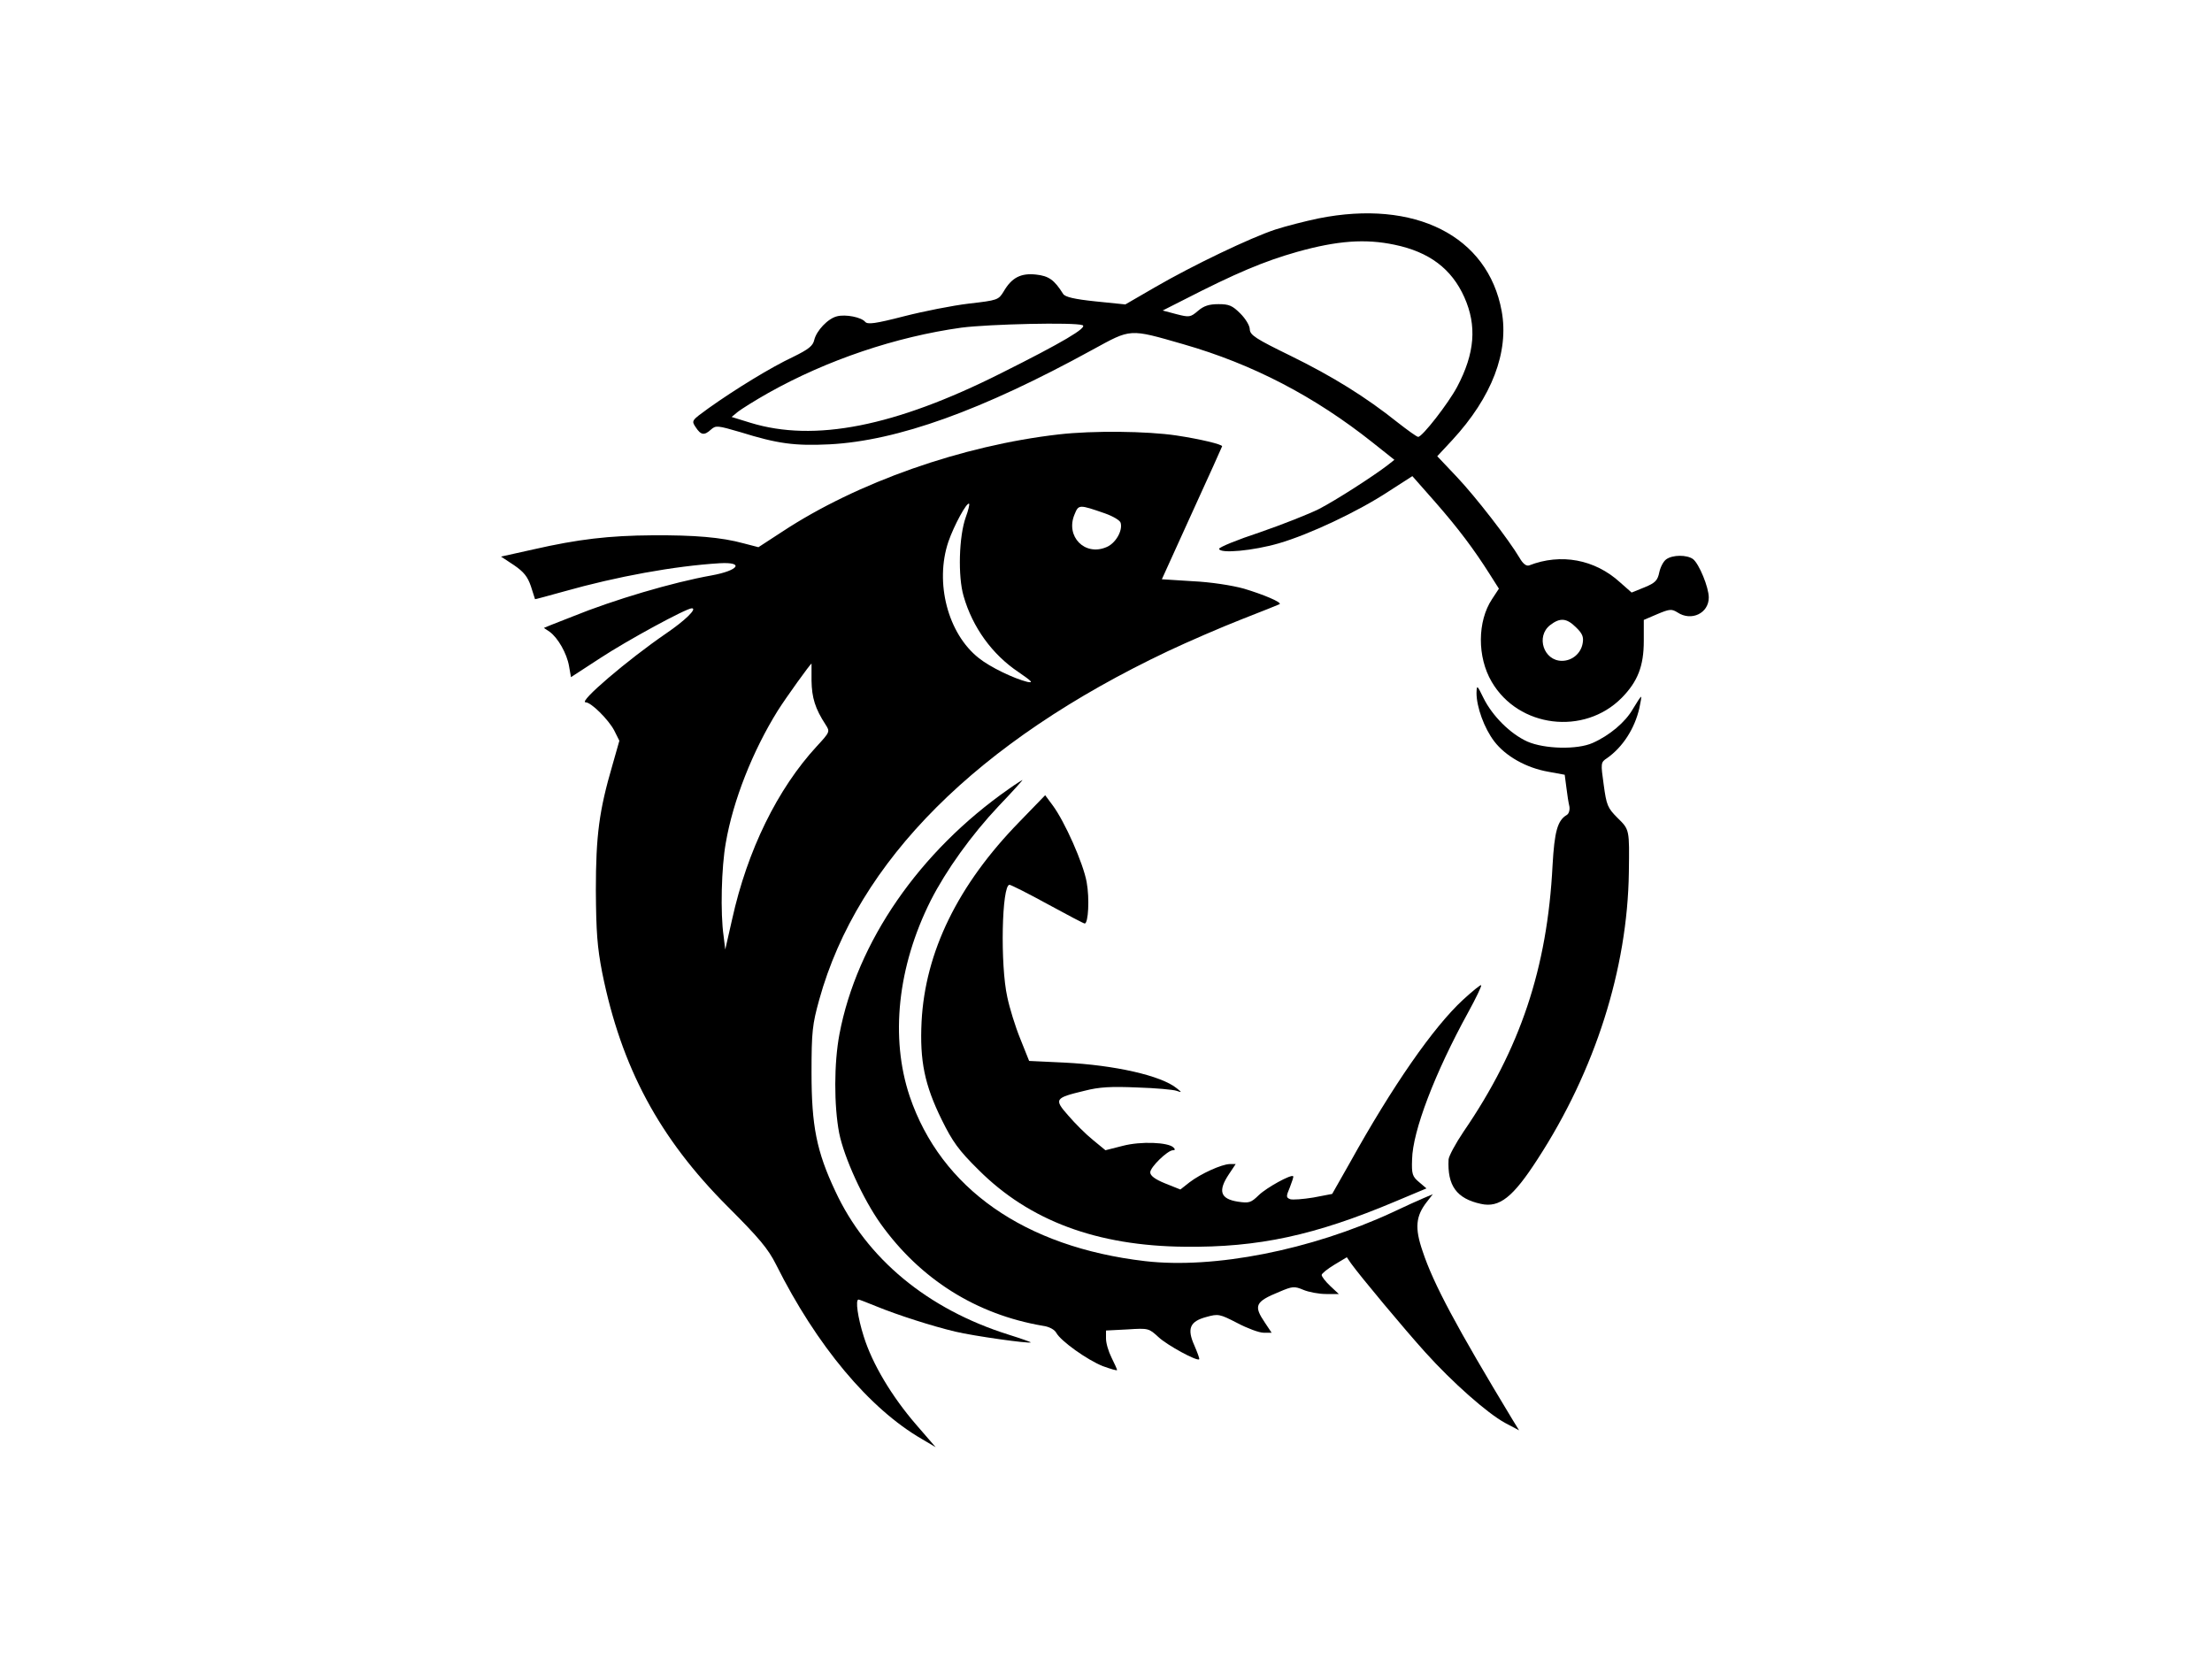 <?xml version="1.0" standalone="no"?>
<!DOCTYPE svg PUBLIC "-//W3C//DTD SVG 20010904//EN"
 "http://www.w3.org/TR/2001/REC-SVG-20010904/DTD/svg10.dtd">
<svg version="1.0" xmlns="http://www.w3.org/2000/svg"
 width="800pt" height="600pt" viewBox="0 0 800 600"
 preserveAspectRatio="xMidYMid meet">
<g transform="translate(0,600) scale(0.1,-0.1)"
fill="#000000" stroke="none">
<path d="M4768 5210 c-48 -10 -118 -28 -155 -40 -89 -29 -300 -130 -436 -209
l-107 -62 -108 11 c-77 8 -110 16 -117 27 -32 51 -52 65 -98 70 -55 6 -88 -11
-117 -61 -19 -31 -22 -32 -126 -44 -59 -7 -165 -28 -235 -46 -105 -27 -131
-30 -140 -20 -14 17 -71 28 -102 20 -33 -8 -74 -52 -82 -85 -5 -22 -20 -34
-77 -62 -79 -37 -208 -116 -305 -185 -62 -45 -63 -45 -47 -69 19 -29 31 -31
56 -8 17 15 24 14 106 -10 135 -42 196 -50 322 -44 246 13 550 122 951 342
141 77 131 77 329 20 251 -72 475 -189 685 -356 l78 -62 -24 -19 c-52 -40
-187 -127 -249 -159 -36 -18 -132 -56 -213 -84 -82 -27 -148 -54 -148 -60 3
-18 123 -7 216 20 110 32 287 115 399 189 l84 54 82 -93 c85 -97 141 -172 198
-262 l33 -52 -25 -38 c-53 -80 -54 -209 -1 -299 97 -166 334 -195 470 -58 58
59 80 115 80 206 l0 76 49 21 c45 19 52 19 73 6 50 -33 113 -3 113 54 0 37
-35 122 -57 139 -22 16 -74 16 -97 -1 -10 -7 -21 -28 -25 -47 -6 -29 -14 -38
-53 -54 l-47 -19 -42 37 c-91 83 -214 106 -329 61 -10 -3 -22 6 -34 27 -39 66
-158 220 -227 293 l-71 75 54 58 c144 156 206 319 179 467 -50 272 -314 405
-663 335z m275 -95 c126 -26 207 -87 253 -190 46 -103 38 -203 -26 -324 -32
-60 -126 -181 -141 -181 -5 0 -38 24 -74 52 -115 92 -236 167 -387 241 -127
62 -147 75 -148 96 0 13 -15 38 -34 57 -29 29 -41 34 -79 34 -34 0 -53 -6 -74
-24 -28 -24 -32 -24 -79 -12 l-49 13 75 38 c189 97 291 140 411 174 146 41
247 48 352 26z m-1128 -291 c20 -8 -73 -63 -295 -174 -384 -193 -675 -250
-906 -179 l-68 21 23 19 c13 10 62 41 110 68 212 119 461 203 698 236 101 13
409 20 438 9z m1785 -1093 c23 -22 28 -35 24 -57 -6 -37 -38 -64 -75 -64 -66
0 -95 88 -43 129 36 28 60 26 94 -8z"/>
<path d="M3830 4429 c-351 -40 -731 -174 -1001 -352 l-86 -56 -54 14 c-80 22
-178 30 -329 29 -157 -1 -269 -14 -431 -51 l-117 -26 47 -31 c35 -24 49 -41
61 -76 8 -25 15 -46 15 -47 0 -1 47 12 105 28 191 54 399 92 563 102 90 5 69
-26 -29 -44 -141 -25 -354 -88 -504 -149 -30 -12 -66 -26 -79 -31 l-24 -10 21
-14 c30 -22 62 -78 70 -124 l7 -40 106 69 c99 65 311 180 331 180 21 0 -24
-44 -93 -91 -140 -96 -319 -249 -291 -249 20 0 82 -62 103 -101 l19 -38 -25
-88 c-48 -164 -60 -254 -60 -453 1 -152 5 -205 23 -298 69 -342 206 -598 454
-846 113 -113 146 -152 175 -210 146 -292 337 -521 528 -631 l49 -29 -71 82
c-88 102 -158 219 -189 318 -22 69 -31 134 -19 134 3 0 31 -11 63 -24 78 -32
203 -72 287 -92 67 -16 267 -44 273 -39 1 1 -35 14 -80 28 -293 92 -514 275
-627 519 -68 144 -86 237 -86 428 0 149 3 175 28 265 139 501 571 933 1261
1260 72 34 192 86 266 115 74 29 137 54 138 55 8 7 -59 35 -129 56 -43 12
-121 24 -186 27 l-111 7 109 240 c60 131 109 240 109 241 0 7 -79 26 -165 39
-107 16 -303 18 -425 4z m-337 -299 c-25 -69 -29 -215 -8 -286 32 -112 103
-211 199 -275 48 -33 55 -40 31 -35 -48 12 -134 53 -175 86 -112 88 -160 273
-110 421 20 58 67 145 75 137 2 -2 -3 -24 -12 -48z m504 13 c28 -10 54 -25 56
-34 8 -29 -19 -75 -52 -88 -78 -33 -148 39 -115 118 15 37 16 37 111 4z
m-1062 -605 c1 -61 13 -101 51 -159 16 -25 16 -26 -32 -78 -142 -154 -251
-376 -306 -625 l-25 -110 -6 49 c-12 82 -8 249 8 337 26 152 97 332 188 478
29 46 118 170 122 170 0 0 0 -28 0 -62z"/>
<path d="M5340 3494 c0 -51 28 -128 64 -175 41 -54 116 -96 195 -110 l60 -11
6 -46 c3 -26 8 -57 11 -69 2 -12 -2 -26 -9 -30 -34 -20 -45 -59 -52 -183 -19
-372 -117 -664 -322 -963 -29 -43 -53 -88 -54 -100 -5 -95 29 -142 117 -161
67 -15 116 24 205 162 208 320 325 688 330 1037 2 155 3 154 -41 197 -36 36
-40 46 -50 120 -11 78 -11 81 12 96 57 40 100 107 117 181 5 23 8 41 6 41 -2
0 -15 -20 -30 -45 -27 -47 -84 -95 -145 -122 -56 -25 -174 -22 -236 5 -62 28
-127 93 -159 158 -23 47 -24 48 -25 18z"/>
<path d="M3649 3147 c-324 -226 -550 -554 -613 -887 -20 -105 -20 -259 -1
-358 18 -89 86 -238 150 -328 144 -201 346 -328 587 -369 23 -3 42 -14 48 -25
16 -30 113 -99 169 -121 28 -10 51 -17 51 -14 0 3 -9 23 -20 45 -11 22 -20 52
-20 69 l0 29 78 4 c76 5 77 4 112 -28 31 -29 139 -88 147 -80 2 2 -6 23 -17
49 -28 62 -17 88 43 104 43 12 48 11 112 -22 36 -19 79 -35 95 -35 l29 0 -24
36 c-42 62 -36 76 52 112 47 20 54 21 87 7 19 -8 56 -15 82 -15 l46 0 -31 29
c-17 16 -31 34 -31 40 0 5 21 22 46 37 l45 27 15 -22 c32 -45 194 -239 268
-321 100 -111 225 -221 289 -256 l51 -27 -24 39 c-203 336 -286 491 -325 609
-29 84 -25 127 16 179 l21 27 -33 -14 c-19 -8 -70 -31 -114 -52 -294 -136
-644 -205 -894 -176 -436 51 -738 263 -851 596 -71 212 -44 469 76 708 56 110
147 237 246 342 50 52 88 95 86 94 -1 0 -24 -14 -49 -32z"/>
<path d="M3688 3029 c-224 -229 -342 -472 -355 -724 -7 -142 11 -229 73 -355
39 -79 61 -110 133 -181 184 -184 428 -275 746 -278 266 -3 470 41 762 164
l112 47 -27 23 c-24 20 -27 29 -25 82 2 102 82 312 203 532 28 51 49 95 47 98
-3 2 -32 -22 -66 -53 -107 -99 -254 -310 -410 -591 l-63 -111 -68 -13 c-37 -6
-75 -9 -84 -6 -15 6 -15 10 -1 43 8 21 14 38 12 40 -7 8 -96 -41 -124 -68 -29
-28 -35 -30 -76 -24 -64 10 -73 39 -32 100 l24 36 -22 0 c-29 -1 -103 -34
-145 -66 l-33 -26 -55 22 c-37 15 -54 28 -54 40 0 19 63 80 82 80 8 0 9 3 2
10 -19 19 -118 23 -183 6 l-63 -16 -45 37 c-25 20 -65 60 -89 88 -53 60 -50
64 58 90 54 14 97 16 191 12 67 -2 131 -8 142 -12 20 -7 20 -6 1 9 -56 46
-225 84 -407 93 l-127 6 -32 80 c-18 44 -39 112 -47 151 -26 116 -20 406 8
406 5 0 67 -31 138 -70 70 -38 130 -70 134 -70 13 0 18 90 7 150 -12 67 -79
219 -124 279 l-26 35 -92 -95z"/>
</g>
</svg>
